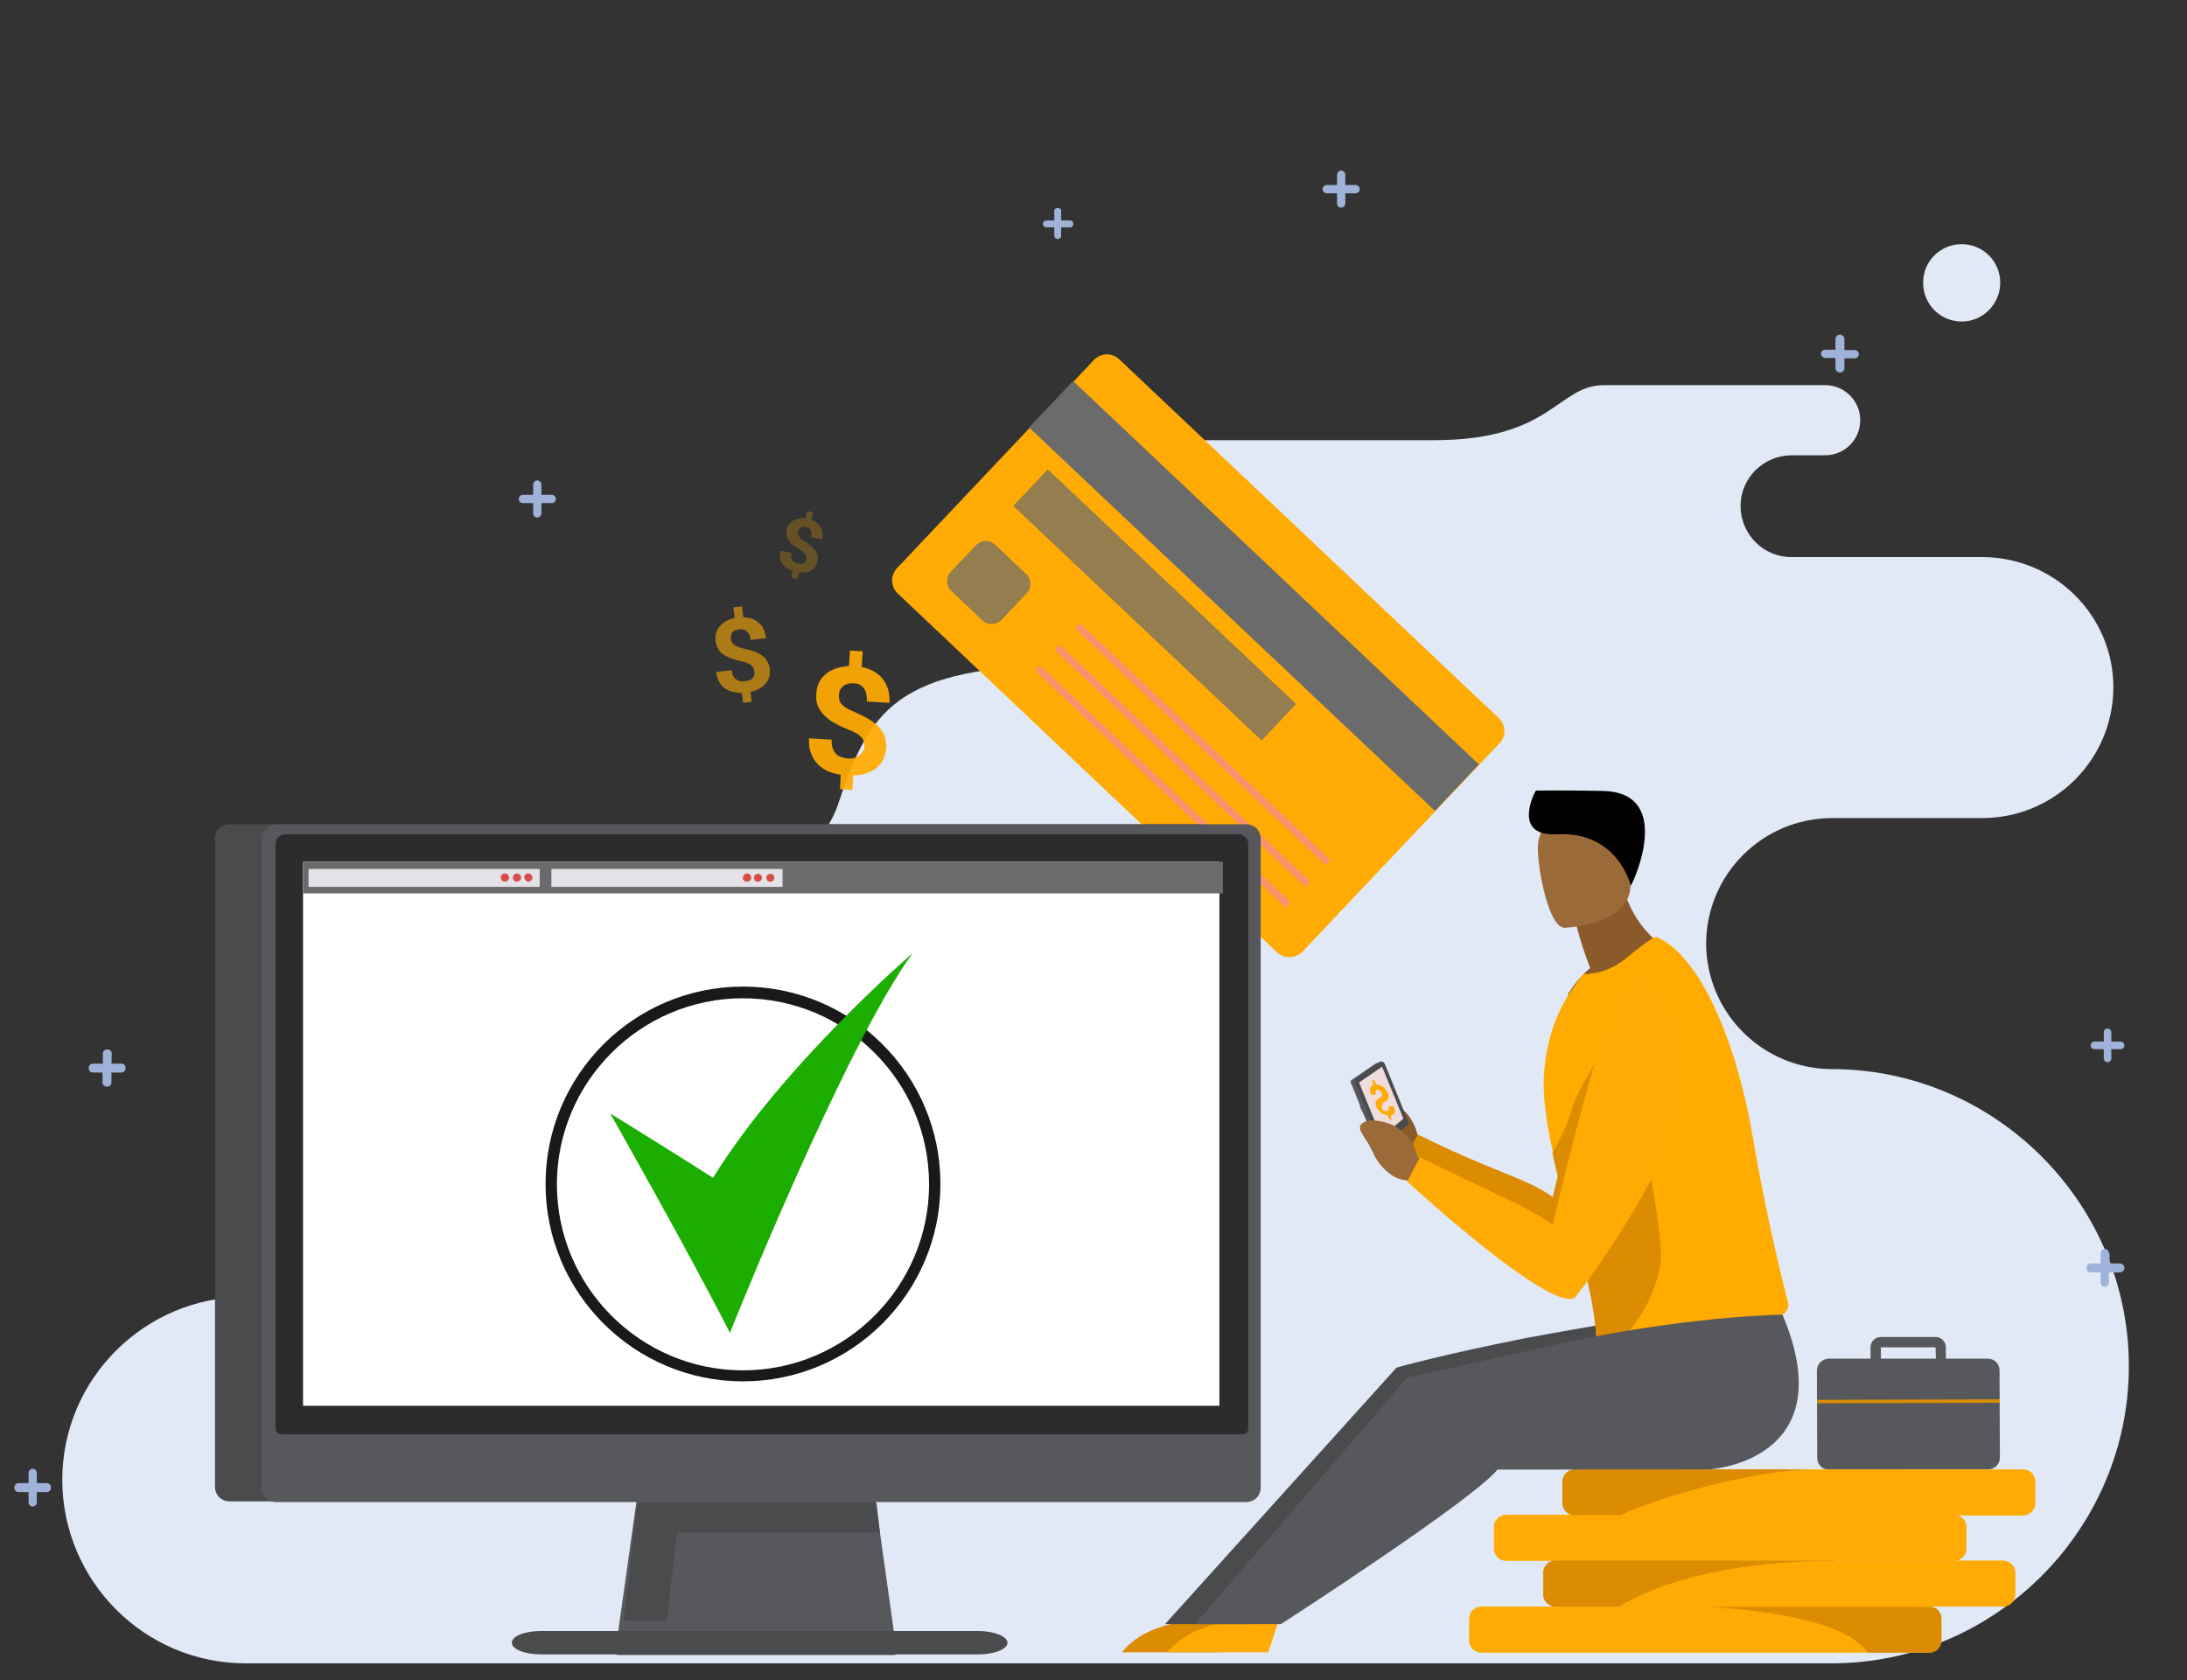 <?xml version="1.0" encoding="utf-8"?>
<!-- Generator: Adobe Illustrator 27.3.1, SVG Export Plug-In . SVG Version: 6.00 Build 0)  -->
<svg version="1.1" id="Layer_1" xmlns="http://www.w3.org/2000/svg" xmlns:xlink="http://www.w3.org/1999/xlink" x="0px" y="0px"
	 viewBox="0 0 635.8 488.6" style="enable-background:new 0 0 635.8 488.6;" xml:space="preserve">
<rect x="0" y="0" width="635.8" height="488.6" fill="#333333" stroke="none"/>
<style type="text/css">
	.st0{fill-rule:evenodd;clip-rule:evenodd;fill:#9FB2D9;}
	.st1{fill-rule:evenodd;clip-rule:evenodd;fill:#E1E8F6;}
	.st2{fill-rule:evenodd;clip-rule:evenodd;fill:#C0CDEA;}
	.st3{fill:#FFAB03;}
	.st4{fill:#6B6B6B;}
	.st5{opacity:0.72;fill:#6B6B6B;enable-background:new    ;}
	.st6{opacity:0.72;}
	.st7{fill:#F68895;}
	.st8{fill:#57585B;}
	.st9{fill:#DB8C00;}
	.st10{fill:#C48017;}
	.st11{fill:#DDE1F4;}
	.st12{fill:#8B5A2A;}
	.st13{fill:#9A6A38;}
	.st14{fill:#4A4B4C;}
	.st15{fill:#FFAB00;}
	.st16{fill:#EFDCDC;}
	.st17{fill:#3A3582;}
	.st18{fill-rule:evenodd;clip-rule:evenodd;fill:#57585B;}
	.st19{fill-rule:evenodd;clip-rule:evenodd;fill:#4A4B4C;}
	.st20{fill-rule:evenodd;clip-rule:evenodd;fill:#2C2C2E;}
	.st21{fill:#FFFFFF;}
	.st22{fill:#E4E1E8;}
	.st23{fill-rule:evenodd;clip-rule:evenodd;fill:#D64C47;}
	.st24{fill:#191919;}
	.st25{fill:#1BAD00;}
	.st26{opacity:0.93;}
	.st27{opacity:0.59;}
	.st28{opacity:0.25;}
</style>
<path class="st0" d="M308.5,61.6c0.1-0.6-0.3-1.1-0.9-1.1c-0.6-0.1-1.1,0.3-1.1,0.9c0,0.1,0,0.1,0,0.2v2.5h-2.4
	c-0.6,0.1-1,0.6-0.9,1.1c0,0.4,0.4,0.9,0.9,0.9h2.4v2.5c0.1,0.6,0.6,1,1.1,0.9c0.4,0,0.9-0.4,0.9-0.9v-2.5h2.4
	c0.6,0.1,1.1-0.3,1.1-0.9c0.1-0.6-0.3-1.1-0.9-1.1c-0.1,0-0.1,0-0.2,0h-2.4L308.5,61.6L308.5,61.6z"/>
<path class="st1" d="M125.9,377.1H71.4C42,377.2,18.1,401,18.1,430.4l0,0c0.1,29.4,23.9,53.3,53.3,53.3h461.1
	c47.5,0,86.4-38.9,86.4-86.4l0,0c0-47.5-38.9-86.4-86.4-86.4l0,0c-20.2-0.1-36.4-16.4-36.5-36.5l0,0c0.1-20.2,16.4-36.4,36.5-36.5
	h43.9c21-0.1,37.9-17,38-38l0,0c0-20.9-17-37.8-38-37.9h-55.6c-8.2,0-14.7-6.6-14.8-14.8l0,0c0-8.2,6.6-14.7,14.8-14.8h9.8
	c5.6,0,10.2-4.5,10.2-10.2l0,0c0-5.6-4.5-10.2-10.2-10.2h-64.3c-13.5,0-15.1,16-49.3,16h-79.3c-7.4,0-13.3,6-13.3,13.4l0,0
	c0,7.4,6,13.3,13.3,13.4h12.8c10.6,0,19.3,8.6,19.3,19.3l0,0c0,10.6-8.6,19.3-19.3,19.3H312c-52,0-59.3,13.5-68.4,40.6
	s-56.3,29.2-56.3,29.2h-64.7c-16.1,0-29.1,13-29.1,29.1l0,0c0,16.1,13,29.1,29.1,29.1h3.4c15.4,0,27.9,12.5,28,28l0,0
	C153.8,364.5,141.4,377.1,125.9,377.1z M570.3,93.5c-6.2,0-11.2-5-11.2-11.2C559,76,564.1,71,570.3,71s11.2,5,11.2,11.2l0,0
	C581.5,88.4,576.5,93.5,570.3,93.5z"/>
<path class="st2" d="M601.4,248"/>
<path class="st0" d="M613.8,300.2c0-0.6-0.5-1.1-1.1-1.1s-1.1,0.5-1.1,1.1v2.7h-2.7c-0.6,0-1.1,0.5-1.1,1.1s0.5,1.1,1.1,1.1l0,0h2.7
	v2.7c0,0.6,0.5,1.1,1.1,1.1s1.1-0.5,1.1-1.1v-2.7h2.7c0.6,0,1.1-0.5,1.1-1.1s-0.5-1.1-1.1-1.1h-2.7V300.2z"/>
<path class="st0" d="M613.1,364.4c0-0.7-0.6-1.2-1.2-1.2s-1.2,0.6-1.2,1.2v3h-3c-0.7,0.1-1.2,0.7-1.1,1.5c0.1,0.7,0.6,1.1,1.1,1.1h3
	v3c0,0.7,0.6,1.2,1.2,1.2s1.2-0.6,1.2-1.2v-3h3c0.7,0.1,1.3-0.4,1.5-1.1c0.1-0.7-0.4-1.3-1.1-1.5c-0.1,0-0.1,0-0.2,0h-3v-3H613.1z"
	/>
<path class="st0" d="M536.2,98.8c0.1-0.7-0.4-1.3-1.1-1.5c-0.7-0.1-1.3,0.4-1.5,1.1c0,0.1,0,0.1,0,0.2v3.1h-3
	c-0.7,0-1.2,0.6-1.2,1.2s0.6,1.2,1.2,1.2l0,0h3v3.1c0.1,0.7,0.7,1.2,1.5,1.1c0.7-0.1,1.1-0.6,1.1-1.1v-3h3c0.7,0,1.2-0.6,1.2-1.2
	c0-0.7-0.6-1.2-1.2-1.2h-3V98.8z"/>
<path class="st0" d="M391.1,50.8c0-0.7-0.6-1.2-1.2-1.2s-1.2,0.6-1.2,1.2v3h-3c-0.7,0-1.2,0.6-1.2,1.2c0,0.7,0.6,1.2,1.2,1.2l0,0h3
	v3c0,0.7,0.6,1.2,1.2,1.2s1.2-0.6,1.2-1.2l0,0v-3h3c0.7,0,1.2-0.6,1.2-1.2c0-0.7-0.6-1.2-1.2-1.2h-3V50.8z"/>
<path class="st0" d="M32.5,306.3c-0.1-0.7-0.7-1.2-1.5-1.1c-0.7,0.1-1.1,0.6-1.1,1.1v3h-3c-0.7,0.1-1.2,0.7-1.1,1.5
	c0.1,0.7,0.6,1.1,1.1,1.1h2.9v3c0.1,0.7,0.7,1.2,1.5,1.1c0.7-0.1,1.1-0.6,1.1-1.1v-3h3c0.7-0.1,1.2-0.7,1.1-1.5
	c-0.1-0.7-0.6-1.1-1.1-1.1h-3L32.5,306.3z"/>
<path class="st0" d="M157.4,140.9c0-0.7-0.6-1.2-1.2-1.2s-1.2,0.6-1.2,1.2l0,0v3h-3c-0.7,0-1.2,0.6-1.2,1.2c0,0.7,0.6,1.2,1.2,1.2
	l0,0h3v3c0,0.7,0.6,1.2,1.2,1.2s1.2-0.6,1.2-1.2l0,0v-3h3c0.7,0,1.2-0.6,1.2-1.2c0-0.7-0.6-1.2-1.2-1.2l0,0h-3V140.9z"/>
<path class="st0" d="M10.7,428.3c0-0.7-0.6-1.2-1.2-1.2s-1.2,0.6-1.2,1.2v3h-3c-0.7,0.1-1.2,0.7-1.1,1.5c0.1,0.7,0.6,1.1,1.1,1.1h3
	v3c0,0.7,0.6,1.2,1.2,1.2s1.2-0.6,1.2-1.2v-3h3c0.7-0.1,1.2-0.7,1.1-1.5c-0.1-0.7-0.6-1.1-1.1-1.1h-3V428.3z"/>
<g>
	<g>
		<path class="st3" d="M371.2,276.9L261,172.6c-2.1-2-2.2-5.3-0.2-7.4l57.2-60.5c2-2.1,5.3-2.2,7.4-0.2l110.3,104.3
			c2.1,2,2.2,5.3,0.2,7.4l-57.2,60.5C376.7,278.8,373.3,278.9,371.2,276.9z"/>
		
			<rect x="355.2" y="92.3" transform="matrix(0.687 -0.727 0.727 0.687 -11.958 319.134)" class="st4" width="18.6" height="162.3"/>
		
			<rect x="328.3" y="126.4" transform="matrix(0.687 -0.727 0.727 0.687 -22.85 298.957)" class="st5" width="14.6" height="99.3"/>
		<path class="st5" d="M285.6,180.4l-9-8.5c-1.6-1.5-1.7-4-0.2-5.6l7.3-7.7c1.5-1.6,4-1.7,5.6-0.2l9,8.5c1.6,1.5,1.7,4,0.2,5.6
			l-7.3,7.7C289.7,181.8,287.2,181.9,285.6,180.4z"/>
		<g class="st6">
			<g>
				<path class="st7" d="M384.7,251l-71.6-67.7c-0.4-0.4-0.4-1,0-1.5l0,0c0.4-0.4,1-0.4,1.5,0l71.6,67.7c0.4,0.4,0.4,1,0,1.5l0,0
					C385.7,251.4,385.1,251.4,384.7,251z"/>
				<path class="st7" d="M378.8,257.3l-71.6-67.7c-0.4-0.4-0.4-1,0-1.5l0,0c0.4-0.4,1-0.4,1.5,0l71.6,67.7c0.4,0.4,0.4,1,0,1.5l0,0
					C379.8,257.6,379.2,257.6,378.8,257.3z"/>
				<path class="st7" d="M373.1,263.3l-71.6-67.7c-0.4-0.4-0.4-1,0-1.5l0,0c0.4-0.4,1-0.4,1.5,0l71.6,67.7c0.4,0.4,0.4,1,0,1.5l0,0
					C374.1,263.7,373.5,263.7,373.1,263.3z"/>
			</g>
		</g>
	</g>
	<g>
		<path class="st8" d="M528.2,398.6l0.1,25.4c0,1.9,1.5,3.4,3.4,3.4l46.3-0.1c1.9,0,3.4-1.5,3.4-3.4l-0.1-25.4
			c0-1.9-1.5-3.4-3.4-3.4h-12.2v-3.3c0-1.6-1.3-3-3-3h-15.9c-1.6,0-3,1.3-3,3v3.3h-12.2C529.7,395.2,528.2,396.7,528.2,398.6z
			 M562.8,395.1h-16v-3.3l0,0h15.9l0,0L562.8,395.1z"/>
		
			<rect x="528.3" y="407" transform="matrix(1 -2.859632e-03 2.859632e-03 1 -1.163 1.588)" class="st9" width="53.1" height="1"/>
	</g>
	<path class="st10" d="M414.1,440.6h1.1c-1,0-1.5,0.1-1.5,0.1L414.1,440.6z"/>
	<g>
		<path class="st3" d="M564.4,470.7v6.4c0,1.9-1.6,3.5-3.5,3.5H430.6c-1.9,0-3.5-1.6-3.5-3.5v-6.4c0-1.9,1.6-3.5,3.5-3.5H561
			C562.8,467.2,564.4,468.7,564.4,470.7z"/>
		<path class="st3" d="M585.9,457.3v6.4c0,1.9-1.6,3.5-3.5,3.5H452.1c-1.9,0-3.5-1.6-3.5-3.5v-6.4c0-1.9,1.6-3.5,3.5-3.5h130.3
			C584.3,453.9,585.9,455.4,585.9,457.3z"/>
		<path class="st3" d="M591.7,430.8v6.4c0,1.9-1.6,3.5-3.5,3.5H457.8c-1.9,0-3.5-1.6-3.5-3.5v-6.4c0-1.9,1.6-3.5,3.5-3.5h130.4
			C590.1,427.3,591.7,428.9,591.7,430.8z"/>
		<path class="st3" d="M571.7,444v6.4c0,1.9-1.6,3.5-3.5,3.5H437.8c-1.9,0-3.5-1.6-3.5-3.5V444c0-1.9,1.6-3.5,3.5-3.5h130.4
			C570.1,440.6,571.7,442.1,571.7,444z"/>
		<path class="st9" d="M564.4,470.7v6.4c0,1.9-1.6,3.5-3.5,3.5H543c-6-8.6-26.4-12.1-46.3-13.3h64.2
			C562.8,467.2,564.4,468.7,564.4,470.7z"/>
		<path class="st9" d="M533.8,453.9c-37.3,0-56.3,9.1-63.1,13.3h-18.5c-1.9,0-3.5-1.6-3.5-3.5v-6.4c0-1.9,1.6-3.5,3.5-3.5h81.6
			V453.9z"/>
		<path class="st9" d="M457.8,427.3h70.4c-23.4,0.1-55.6,12-56.7,13.2l-0.1,0.1h-13.7c-1.9,0-3.5-1.6-3.5-3.5v-6.4
			C454.3,428.9,455.9,427.3,457.8,427.3z"/>
	</g>
	<path class="st11" d="M486.1,427.3c-0.3,0-0.5,0-0.8,0H486.1z"/>
	<g>
		<path class="st12" d="M416.5,333.1l-4.4-3.1c0,0-1.8-10.3-13.3-10.7c0,0-4.7,0.2-3.1,3.3c1.6,3.1,1.4,1.8,3.5,6.2
			c2.1,4.5,6.1,7.8,9.6,7.9l3.8,1.7L416.5,333.1z"/>
		<path class="st9" d="M412.2,329.9l-3.1,5.6c0,0,42.5,39.1,48.9,33.6c0,0,36.6-46.7,31.9-71.2c-4.2-22.2-13.3-22.9-15-22.8
			c-0.2,0-0.3,0-0.3,0s-5.1-3.8-23.2,73C443.7,342.5,434.4,341,412.2,329.9z"/>
		<path class="st9" d="M358.3,471.7l-2.9,8.8h-29.2C326.2,480.5,333.7,468.7,358.3,471.7z"/>
		<path class="st12" d="M462.3,281.5c-2.9-7.5-3.9-12.1-3.9-12.1l12.6-15.2c2.8,16.8,15.1,22.7,15.1,22.7s-18.1,13.9-30.4,12.6
			C455.7,289.4,457.9,285.2,462.3,281.5z"/>
		<path class="st13" d="M454.8,269.8c0,0,19.8-0.7,19.2-13s1.5-20.7-11.1-20.8c-12.7-0.1-14.9,4.7-15.7,8.9
			C446.4,249,449.7,269.6,454.8,269.8z"/>
		<path d="M474.1,257.6c0,0-3.6-16-21.6-15c-12.3,0.6-7.1-10.8-6-12.7c0,0,9.5-0.1,19.3,0.1C486.2,230.3,475.7,254.8,474.1,257.6z"
			/>
		<path class="st3" d="M371.6,471.7l-2.9,8.8h-29.2C339.5,480.5,347,468.7,371.6,471.7z"/>
		<path class="st14" d="M509.9,377.8c0,0-49.6,8.1-66.2,11.3c-24.4,4.8-37.7,8.6-37.7,8.6l-67.3,74.6h25c0,0,55.9-36.1,63-45h61.5
			C488.3,427.3,527.9,420.5,509.9,377.8z"/>
		<path class="st15" d="M518.2,382.3c-20.8,10.1-43.9,16.4-51.8,18.3c-0.5,0.1-0.9,0-1.3-0.1c-0.7-0.3-1.2-1.1-1.1-2
			c0.1-1,0.2-2.4,0.3-4.3c0.1-5.2-0.5-13.5-3.6-25c0,0,0,0,0-0.1c-1.4-5-3.3-11.4-5.3-18.3c0-0.1,0-0.1,0-0.2
			c-1.4-4.9-2.8-10.1-3.9-15.3l0,0c-2-9.1-3.3-17.9-2.5-24.7c1-9.7,4.1-17.2,8-22.8c0,0,3.1-4.5,3.2-4.5c4.2-0.1,8.3-1.3,12.1-4.3
			c4.1-3.3,8.5-6.9,9.4-6.5c12.6,5.6,23.2,30.4,27.9,58.4c3.9,22.9,8.7,42,10.3,48.3C519.9,380.4,519.3,381.7,518.2,382.3z"/>
		<path class="st8" d="M393,314l6.9-4.7c0.1,0,0.1-0.1,0.2-0.1l1.2-0.5l6.5,19.9l-5.5,4.5l-1,0.4l0,0l0,0l0,0
			c-0.4,0.2-1-0.1-1.3-0.7l-7.1-17.5C392.5,314.8,392.6,314.3,393,314z"/>
		<path class="st14" d="M409.1,327.4l-6.5,5.5c-0.5,0.4-1.2,0.1-1.5-0.6l-7.1-17.5c-0.2-0.5-0.1-1.1,0.3-1.3l6.9-4.7
			c0.5-0.3,1.1,0,1.4,0.6l6.8,16.8C409.5,326.7,409.4,327.2,409.1,327.4z"/>
		<polygon class="st16" points="408,325.3 401.6,330.7 395.1,314.8 401.8,310.2 		"/>
		<path class="st17" d="M405.5,329c-0.1-0.3,0-0.7,0.3-0.8c0.2-0.1,0.5,0.1,0.6,0.4s0,0.7-0.3,0.8
			C405.8,329.4,405.5,329.3,405.5,329z"/>
		<g>
			<g>
				<path class="st3" d="M401.8,322.5c0.1,0.1,0.2,0.2,0.3,0.3s0.3,0.2,0.4,0.2s0.3,0.1,0.5,0.1c0.1,0,0.3,0,0.4-0.1
					c0.1,0,0.2-0.1,0.3-0.2s0.1-0.3,0.1-0.4c0-0.2-0.1-0.4-0.2-0.7h1.5c0.2,0.5,0.3,0.9,0.4,1.2c0,0.3,0,0.6-0.1,0.8
					c-0.1,0.2-0.3,0.4-0.5,0.5s-0.5,0.2-0.7,0.2l0.5,1.1h-0.8l-0.5-1.2c-0.3,0-0.7-0.1-1-0.2s-0.6-0.3-0.9-0.5
					c-0.3-0.2-0.5-0.4-0.7-0.7c-0.2-0.3-0.4-0.6-0.6-0.9c-0.2-0.4-0.3-0.7-0.3-1s0-0.5,0.1-0.7s0.3-0.4,0.5-0.6s0.4-0.3,0.7-0.5
					c0.2-0.1,0.3-0.2,0.4-0.3c0.1-0.1,0.2-0.2,0.2-0.3c0-0.1,0.1-0.2,0-0.3c0-0.1-0.1-0.2-0.1-0.4c-0.1-0.1-0.1-0.3-0.2-0.4
					c-0.1-0.1-0.2-0.2-0.3-0.3c-0.1-0.1-0.2-0.2-0.4-0.2c-0.1-0.1-0.3-0.1-0.4-0.1c-0.3,0-0.5,0.1-0.5,0.4c-0.1,0.2,0,0.6,0.2,1
					h-1.5c-0.2-0.4-0.3-0.7-0.3-1.1c0-0.3,0-0.6,0-0.8c0.1-0.2,0.2-0.4,0.4-0.6s0.4-0.2,0.7-0.3l-0.6-1.3h0.8l0.6,1.2
					c0.3,0,0.7,0.1,1,0.2s0.6,0.3,0.9,0.5c0.3,0.2,0.5,0.4,0.7,0.7c0.2,0.3,0.4,0.6,0.6,0.9c0.2,0.4,0.3,0.7,0.3,1s0,0.5-0.1,0.7
					s-0.3,0.4-0.5,0.6s-0.5,0.3-0.7,0.5c-0.2,0.1-0.3,0.2-0.4,0.3c-0.1,0.1-0.2,0.2-0.2,0.3c0,0.1-0.1,0.2,0,0.3
					c0,0.1,0.1,0.3,0.1,0.4C401.7,322.2,401.7,322.3,401.8,322.5z"/>
			</g>
		</g>
		<path class="st13" d="M416.5,339.6l-4.4-3.1c0,0-1.8-10.3-13.3-10.7c0,0-4.7,0.2-3.1,3.3c1.6,3.1,1.4,1.8,3.5,6.2
			c2.1,4.5,6.1,7.8,9.6,7.9l3.8,1.7L416.5,339.6z"/>
		<path class="st9" d="M482.9,365.6c-0.2,7.9-7.3,24.1-18.7,28.4c0.1-5.2-0.5-13.5-3.6-25c0,0,0,0,0-0.1c-1.4-5-3.3-11.4-5.3-18.3
			l20.8-30.3C476.1,320.4,483.1,357.1,482.9,365.6z"/>
		<path class="st8" d="M518.2,382.3c0,0-28.9,0.4-66.3,8.8c-13.7,3.1-42.8,9.5-42.8,9.5l-61.7,71.7h25c0,0,55.9-36.1,63-45h61.5
			C497,427.3,536.2,425,518.2,382.3z"/>
		<path class="st9" d="M481.7,314.7c0,0-15,30.1-16.6,31.8c-1.3,1.3-7.5,3.3-9.9,4.1c-1.4-4.9-2.8-10.1-3.9-15.3l0,0
			c0,0,3.9-6.4,5.8-13c1.9-6.5,12-21.8,12-21.8l7.8,5.1L481.7,314.7z"/>
		<path class="st3" d="M412.8,336.5l-3.7,7.1c0,0,42.5,39.1,48.9,33.6c0,0,36.6-46.7,31.9-71.2c-4.2-22.2-13.3-22.9-15-22.8
			c-0.2,0-0.3,0-0.3,0s-5.1-3.8-23.2,73C443.7,350.6,435.1,347.6,412.8,336.5z"/>
	</g>
</g>
<g>
	<path class="st18" d="M249.3,404.6h-58.9c-0.5,0-1,0.3-1,1l-10.5,74.7c0,0.3,0.2,0.7,0.5,1h0.2H260c0.3,0,0.7-0.3,0.7-0.7v-0.2
		l-10.5-74.7C250.1,404.9,249.6,404.6,249.3,404.6z"/>
	<path class="st19" d="M284.4,474.3H157.3c-4.7,0-8.5,1.5-8.5,3.4l0,0c0,1.9,3.7,3.4,8.5,3.4h127.1c4.7,0,8.5-1.5,8.5-3.4l0,0
		C292.9,475.9,289,474.3,284.4,474.3z"/>
	<path class="st14" d="M66.8,239.7h281.8c2.5,0,4.3,1.8,4.3,4.3v188.3c0,2.5-1.8,4.3-4.3,4.3H66.8c-2.5,0-4.3-1.8-4.3-4.3l0,0V244.1
		C62.3,241.6,64.3,239.7,66.8,239.7L66.8,239.7z"/>
	<path class="st8" d="M80.4,239.7h281.8c2.5,0,4.3,1.8,4.3,4.3l0,0v188.5c0,2.5-1.8,4.3-4.3,4.3H80.4c-2.5,0-4.3-1.8-4.3-4.3V244.1
		C76.1,241.6,78.2,239.7,80.4,239.7z"/>
	<path class="st20" d="M359.9,242.6h-277c-1.5,0-2.8,1.3-2.8,2.8v169.9c0,1.2,0.7,1.8,1.8,1.8h279.2c1.2,0,1.8-0.7,1.8-1.8V245.4
		C362.9,243.9,361.6,242.6,359.9,242.6L359.9,242.6z"/>
	<rect x="88.1" y="250.6" class="st21" width="266.4" height="158.2"/>
	<path class="st19" d="M196.7,446.5l-2.8,24.8h-12.6l4-34.3h69.5l1,8.7h-57.9C197.2,445.2,196.9,445.8,196.7,446.5z"/>
	<rect x="88.1" y="250.6" class="st4" width="267.4" height="9.2"/>
	<rect x="89.7" y="252.7" class="st22" width="67.2" height="5.2"/>
	<path class="st23" d="M153.6,256.4c0.5,0,1.2-0.5,1.2-1.2c0-0.5-0.5-1.2-1.2-1.2s-1.2,0.5-1.2,1.2l0,0
		C152.6,255.9,153.1,256.4,153.6,256.4z"/>
	<path class="st23" d="M150.3,256.4c0.5,0,1.2-0.5,1.2-1.2c0-0.5-0.5-1.2-1.2-1.2c-0.5,0-1.2,0.5-1.2,1.2l0,0
		C149.1,255.9,149.6,256.4,150.3,256.4z"/>
	<path class="st23" d="M146.8,256.4c0.5,0,1.2-0.5,1.2-1.2c0-0.5-0.5-1.2-1.2-1.2s-1.2,0.5-1.2,1.2l0,0
		C145.6,255.9,146.1,256.4,146.8,256.4z"/>
	<rect x="160.3" y="252.7" class="st22" width="67.2" height="5.2"/>
	<path class="st23" d="M224.1,256.4c0.5,0,1.2-0.7,1-1.3c0-0.5-0.5-1-1-1s-1.3,0.3-1.3,1s0.3,1.3,1,1.3
		C224,256.4,224,256.4,224.1,256.4z"/>
	<path class="st23" d="M220.5,256.4c0.5,0,1.2-0.7,1-1.3c0-0.5-0.5-1-1-1s-1.3,0.3-1.3,1s0.3,1.3,1,1.3
		C220.3,256.4,220.5,256.4,220.5,256.4z"/>
	<path class="st23" d="M217.2,256.4c0.5,0,1.2-0.5,1.2-1.2c0-0.5-0.5-1.2-1.2-1.2c-0.5,0-1.2,0.5-1.2,1.2l0,0
		C215.8,255.9,216.5,256.4,217.2,256.4z"/>
	<g>
		<g>
			<path class="st24" d="M216,401.7c-31.6,0-57.4-25.7-57.4-57.4s25.7-57.4,57.4-57.4s57.4,25.7,57.4,57.4S247.6,401.7,216,401.7z
				 M216,290.3c-29.8,0-54.1,24.3-54.1,54.1c0,29.8,24.3,54.1,54.1,54.1s54.1-24.3,54.1-54.1C270.1,314.5,245.8,290.3,216,290.3z"/>
		</g>
	</g>
	<path class="st25" d="M177.4,323.8c0,0,22.7,40,34.8,63.8c0,0,33-82.7,53.1-110.4c0,0-37.7,32.4-58,65.3
		C207.4,342.6,193.8,333.9,177.4,323.8z"/>
</g>
<g>
	<g class="st26">
		<g>
			<path class="st3" d="M251.3,217.2c0-0.6,0-1.1-0.2-1.6c-0.1-0.5-0.4-0.9-0.8-1.3c-0.4-0.4-0.8-0.8-1.4-1.1s-1.3-0.7-2.2-1
				c-1.5-0.6-2.8-1.2-4-1.9c-1.2-0.6-2.2-1.4-3-2.2s-1.4-1.7-1.9-2.7c-0.4-1-0.6-2.2-0.5-3.6c0.1-1.2,0.3-2.3,0.8-3.3s1.1-1.8,2-2.5
				c0.8-0.7,1.8-1.2,2.9-1.6c1.1-0.4,2.4-0.6,3.8-0.7l0.3-4.5l3.7,0.2l-0.3,4.6c1.3,0.2,2.5,0.7,3.5,1.2c1,0.6,1.9,1.3,2.6,2.2
				c0.7,0.9,1.2,1.9,1.6,3.1c0.3,1.2,0.5,2.5,0.4,3.9L252,204c0.1-1.7-0.2-3-0.9-3.9c-0.7-0.9-1.7-1.4-3-1.4c-0.7,0-1.3,0-1.8,0.2
				s-0.9,0.4-1.3,0.7c-0.3,0.3-0.6,0.7-0.8,1.1c-0.2,0.4-0.3,0.9-0.3,1.5c0,0.5,0,1,0.1,1.4s0.4,0.8,0.7,1.2
				c0.4,0.4,0.8,0.8,1.4,1.1c0.6,0.4,1.3,0.7,2.2,1.1c1.4,0.6,2.8,1.3,3.9,1.9c1.2,0.7,2.2,1.4,3,2.2s1.4,1.7,1.9,2.8
				c0.4,1,0.6,2.2,0.5,3.6c-0.1,1.2-0.4,2.4-0.8,3.3c-0.5,1-1.2,1.8-2,2.5s-1.8,1.2-3,1.6c-1.1,0.4-2.4,0.6-3.8,0.6l-0.2,4.2
				l-3.6-0.2l0.2-4.2c-1.3-0.2-2.5-0.5-3.6-1c-1.2-0.5-2.2-1.2-3-2c-0.9-0.9-1.5-1.9-2-3.2c-0.5-1.2-0.7-2.7-0.6-4.4l6.6,0.4
				c-0.1,1,0,1.9,0.3,2.5c0.2,0.7,0.6,1.2,1,1.7c0.4,0.4,1,0.7,1.6,0.9s1.2,0.3,1.8,0.4c0.7,0,1.3,0,1.9-0.2s1-0.4,1.4-0.7
				s0.7-0.7,0.9-1.1C251.2,218.2,251.3,217.7,251.3,217.2z"/>
		</g>
	</g>
	<g class="st27">
		<g>
			<path class="st3" d="M219.3,195.3c0-0.4-0.1-0.8-0.3-1.1c-0.2-0.3-0.4-0.6-0.7-0.8c-0.3-0.2-0.7-0.4-1.1-0.6
				c-0.4-0.2-1-0.3-1.6-0.5c-1.1-0.2-2-0.5-2.9-0.8s-1.7-0.7-2.3-1.1c-0.7-0.4-1.2-1-1.6-1.7s-0.7-1.5-0.8-2.4
				c-0.1-0.8,0-1.6,0.2-2.3s0.6-1.4,1.1-1.9c0.5-0.6,1.1-1.1,1.8-1.5c0.7-0.4,1.6-0.7,2.5-0.9l-0.4-3.1l2.5-0.3l0.4,3.2
				c0.9,0,1.8,0.2,2.5,0.4c0.8,0.3,1.5,0.7,2,1.2c0.6,0.5,1.1,1.1,1.4,1.9c0.4,0.8,0.6,1.6,0.7,2.6l-4.5,0.5c-0.1-1.2-0.5-2-1.1-2.5
				s-1.3-0.7-2.2-0.6c-0.5,0.1-0.9,0.2-1.2,0.3c-0.3,0.2-0.6,0.4-0.8,0.6c-0.2,0.3-0.3,0.5-0.4,0.9c-0.1,0.3-0.1,0.7,0,1
				c0,0.4,0.1,0.7,0.3,1c0.1,0.3,0.4,0.5,0.6,0.7c0.3,0.2,0.7,0.4,1.1,0.6c0.4,0.2,1,0.3,1.7,0.5c1.1,0.3,2,0.5,2.9,0.8
				s1.6,0.7,2.3,1.1c0.7,0.5,1.2,1,1.6,1.7s0.7,1.5,0.8,2.4c0.1,0.9,0,1.6-0.2,2.4c-0.2,0.7-0.6,1.4-1.1,1.9c-0.5,0.6-1.1,1-1.8,1.4
				c-0.7,0.4-1.6,0.7-2.5,0.9l0.3,2.9l-2.5,0.3l-0.3-2.9c-0.9,0-1.7-0.1-2.6-0.3c-0.8-0.2-1.6-0.5-2.3-1c-0.7-0.5-1.3-1.1-1.7-1.9
				c-0.5-0.8-0.8-1.8-0.9-2.9l4.5-0.5c0.1,0.7,0.2,1.3,0.5,1.7c0.2,0.4,0.5,0.8,0.9,1s0.7,0.4,1.2,0.5c0.4,0.1,0.9,0.1,1.3,0
				c0.5-0.1,0.9-0.2,1.3-0.3c0.4-0.2,0.6-0.4,0.9-0.6c0.2-0.3,0.4-0.5,0.5-0.9C219.3,196,219.4,195.7,219.3,195.3z"/>
		</g>
	</g>
	<g class="st28">
		<g>
			<path class="st3" d="M234.4,162.7c0.1-0.3,0.1-0.6,0-0.8c0-0.2-0.1-0.5-0.3-0.7c-0.1-0.2-0.3-0.4-0.6-0.7c-0.3-0.2-0.6-0.4-1-0.7
				c-0.7-0.4-1.3-0.8-1.8-1.2s-1-0.8-1.3-1.3s-0.6-1-0.7-1.5s-0.1-1.1,0-1.8c0.1-0.6,0.4-1.1,0.7-1.5c0.3-0.4,0.7-0.8,1.2-1.1
				s1-0.5,1.6-0.6s1.2-0.1,1.9,0l0.5-2.2l1.8,0.4l-0.5,2.2c0.6,0.2,1.2,0.5,1.6,0.9c0.5,0.4,0.8,0.8,1.1,1.3c0.3,0.5,0.4,1,0.5,1.6
				s0,1.2-0.1,1.9l-3.2-0.7c0.2-0.8,0.1-1.5-0.1-2c-0.3-0.5-0.7-0.8-1.3-0.9c-0.3-0.1-0.6-0.1-0.9-0.1s-0.5,0.1-0.7,0.2
				c-0.2,0.1-0.3,0.3-0.5,0.5c-0.1,0.2-0.2,0.4-0.3,0.7c-0.1,0.3-0.1,0.5,0,0.7c0,0.2,0.1,0.4,0.3,0.7c0.1,0.2,0.3,0.4,0.6,0.7
				c0.3,0.2,0.6,0.5,1,0.7c0.7,0.4,1.2,0.8,1.8,1.3c0.5,0.4,1,0.9,1.3,1.3c0.3,0.5,0.6,1,0.7,1.5s0.1,1.1,0,1.8
				c-0.1,0.6-0.4,1.1-0.7,1.6c-0.3,0.4-0.7,0.8-1.2,1c-0.5,0.3-1,0.4-1.6,0.5s-1.2,0.1-1.9,0l-0.5,2L230,168l0.5-2
				c-0.6-0.2-1.2-0.5-1.7-0.8s-1-0.7-1.3-1.2c-0.4-0.5-0.6-1.1-0.7-1.7c-0.1-0.7-0.1-1.4,0.1-2.2l3.2,0.7c-0.1,0.5-0.1,0.9-0.1,1.3
				c0.1,0.4,0.2,0.7,0.4,0.9c0.2,0.2,0.4,0.4,0.7,0.6c0.3,0.1,0.6,0.3,0.9,0.3c0.3,0.1,0.7,0.1,0.9,0.1c0.3,0,0.5-0.1,0.7-0.2
				c0.2-0.1,0.4-0.3,0.5-0.5C234.2,163.2,234.3,163,234.4,162.7z"/>
		</g>
	</g>
</g>
</svg>
